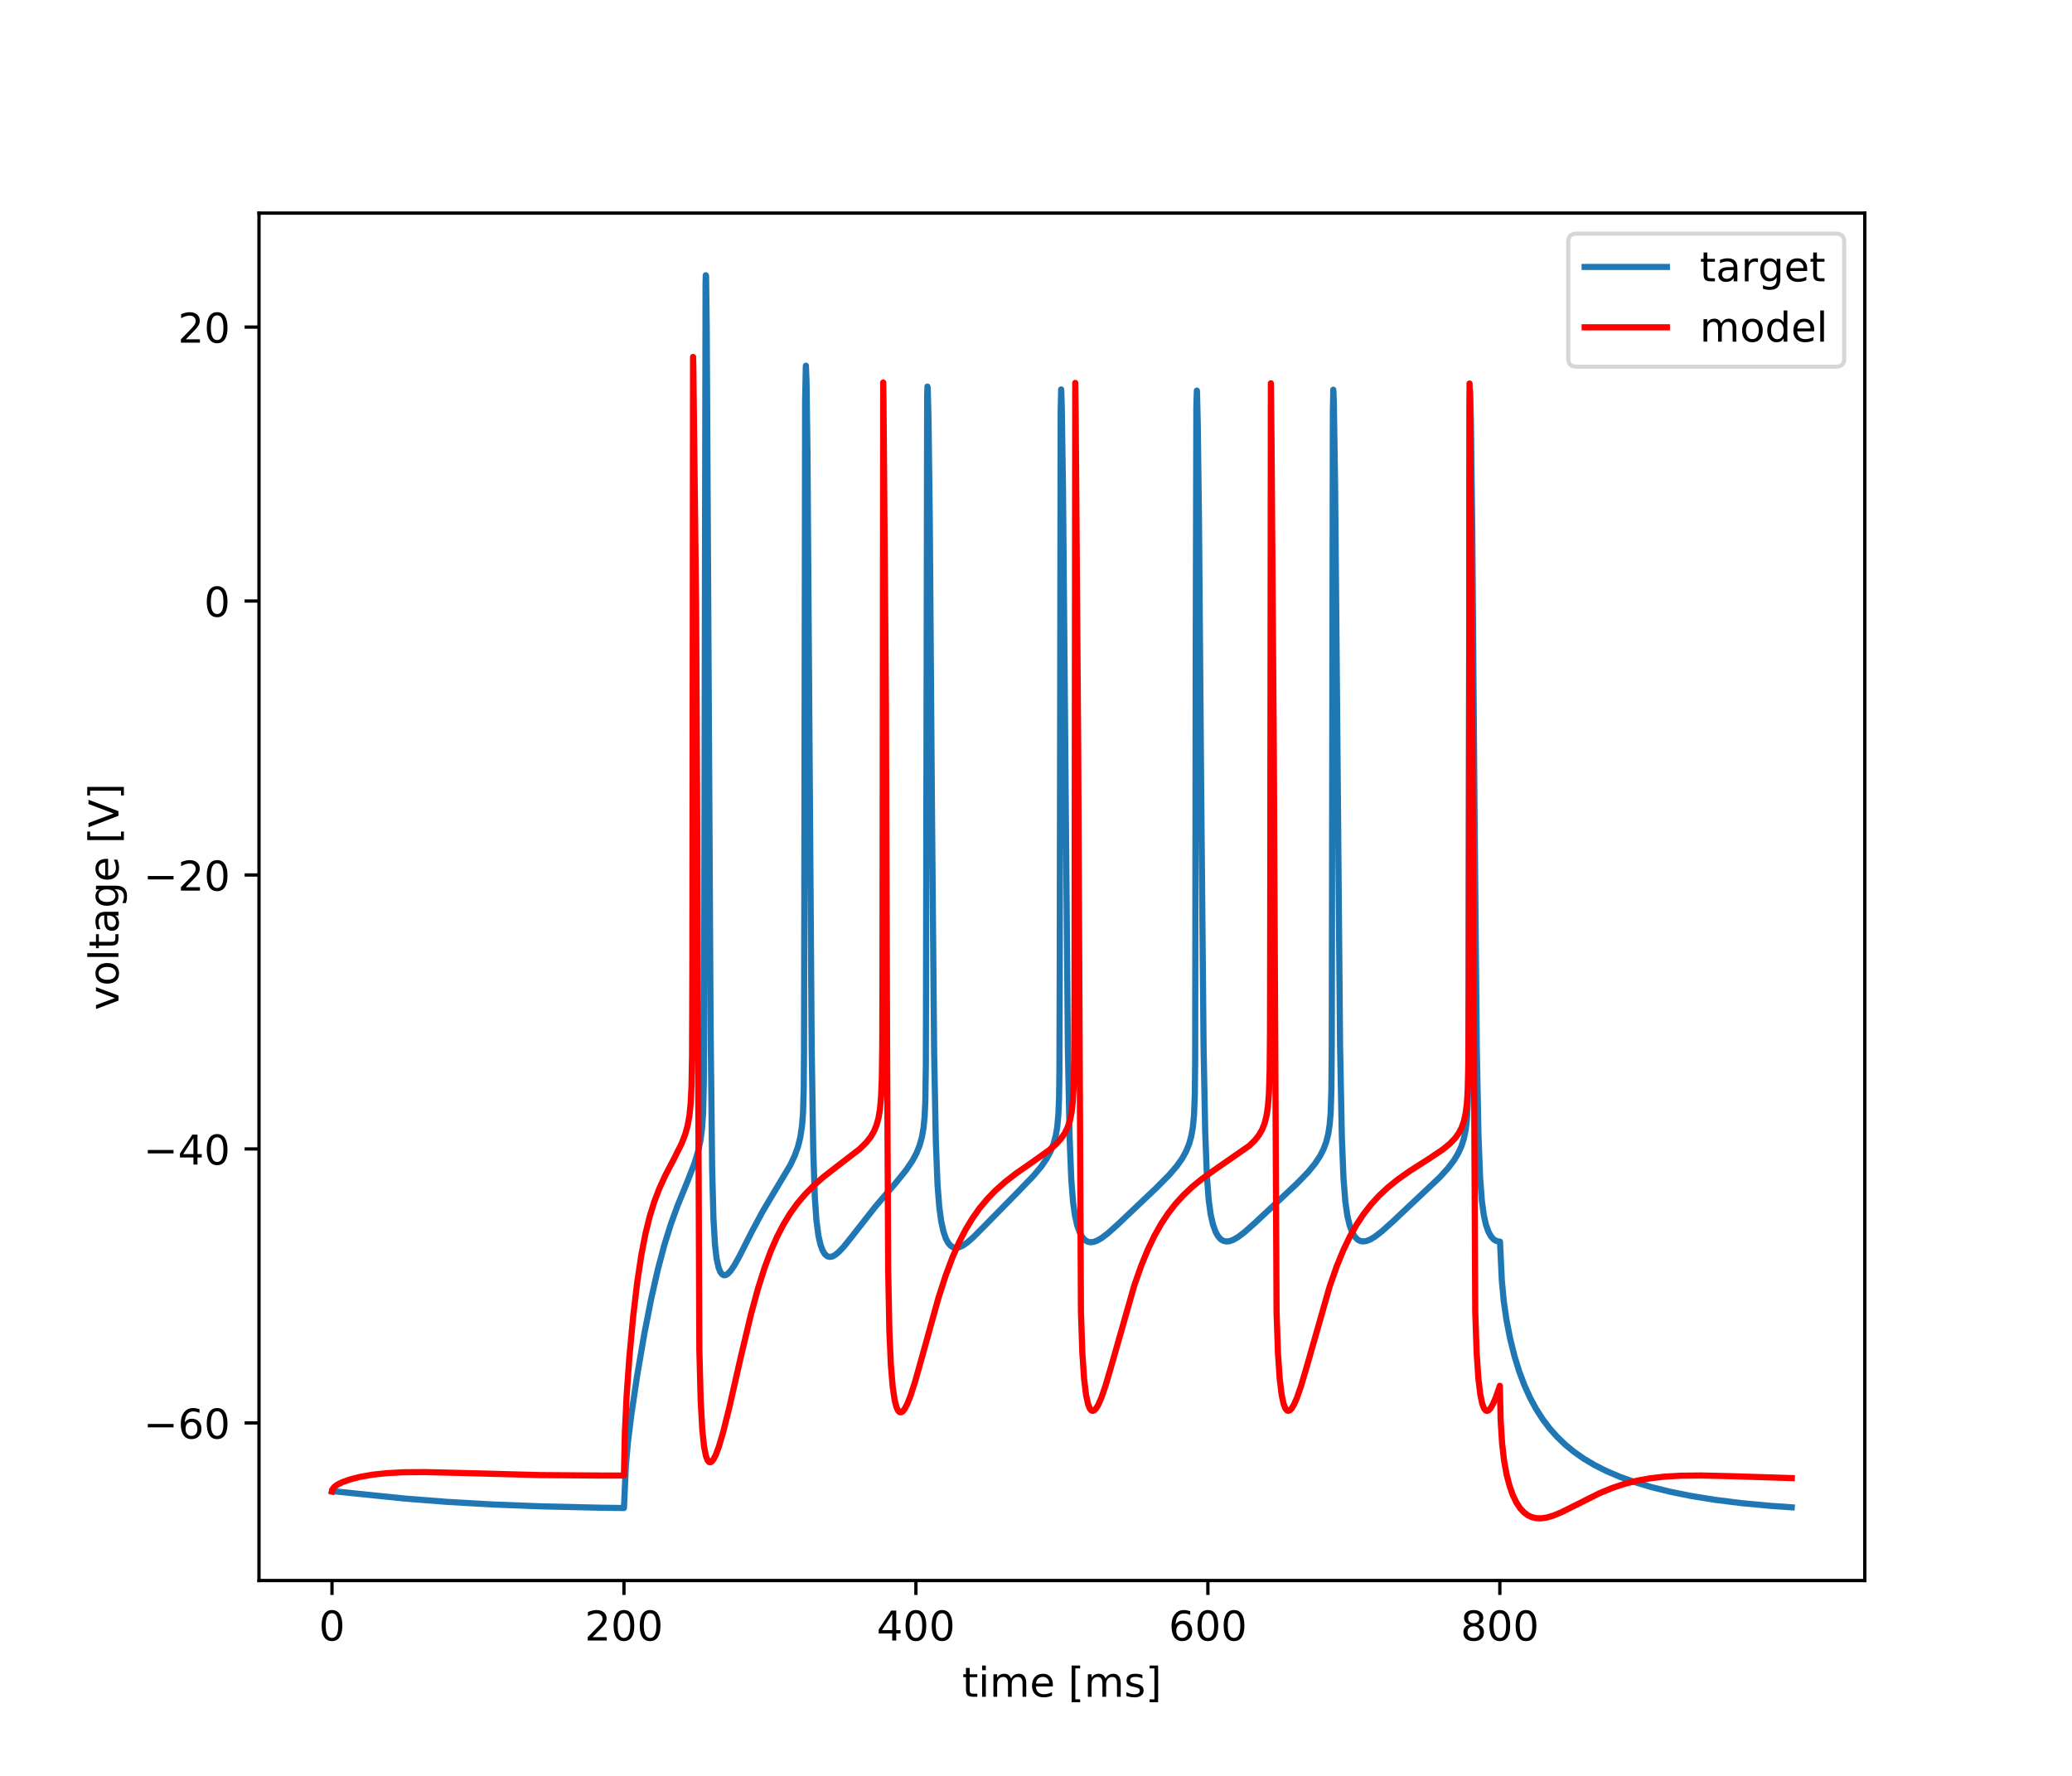 <?xml version="1.0" encoding="utf-8" standalone="no"?>
<!DOCTYPE svg PUBLIC "-//W3C//DTD SVG 1.1//EN"
  "http://www.w3.org/Graphics/SVG/1.1/DTD/svg11.dtd">
<!-- Created with matplotlib (https://matplotlib.org/) -->
<svg height="432pt" version="1.1" viewBox="0 0 504 432" width="504pt" xmlns="http://www.w3.org/2000/svg" xmlns:xlink="http://www.w3.org/1999/xlink">
 <defs>
  <style type="text/css">
*{stroke-linecap:butt;stroke-linejoin:round;}
  </style>
 </defs>
 <g id="figure_1">
  <g id="patch_1">
   <path d="M 0 432 
L 504 432 
L 504 0 
L 0 0 
z
" style="fill:#ffffff;"/>
  </g>
  <g id="axes_1">
   <g id="patch_2">
    <path d="M 63 384.48 
L 453.6 384.48 
L 453.6 51.84 
L 63 51.84 
z
" style="fill:#ffffff;"/>
   </g>
   <g id="matplotlib.axis_1">
    <g id="xtick_1">
     <g id="line2d_1">
      <defs>
       <path d="M 0 0 
L 0 3.5 
" id="mc9c0b31e78" style="stroke:#000000;stroke-width:0.8;"/>
      </defs>
      <g>
       <use style="stroke:#000000;stroke-width:0.8;" x="80.755" xlink:href="#mc9c0b31e78" y="384.48"/>
      </g>
     </g>
     <g id="text_1">
      <!-- 0 -->
      <defs>
       <path d="M 31.781 66.406 
Q 24.172 66.406 20.328 58.906 
Q 16.5 51.422 16.5 36.375 
Q 16.5 21.391 20.328 13.891 
Q 24.172 6.391 31.781 6.391 
Q 39.453 6.391 43.281 13.891 
Q 47.125 21.391 47.125 36.375 
Q 47.125 51.422 43.281 58.906 
Q 39.453 66.406 31.781 66.406 
z
M 31.781 74.219 
Q 44.047 74.219 50.516 64.516 
Q 56.984 54.828 56.984 36.375 
Q 56.984 17.969 50.516 8.266 
Q 44.047 -1.422 31.781 -1.422 
Q 19.531 -1.422 13.062 8.266 
Q 6.594 17.969 6.594 36.375 
Q 6.594 54.828 13.062 64.516 
Q 19.531 74.219 31.781 74.219 
z
" id="DejaVuSans-48"/>
      </defs>
      <g transform="translate(77.573 399.078)scale(0.1 -0.1)">
       <use xlink:href="#DejaVuSans-48"/>
      </g>
     </g>
    </g>
    <g id="xtick_2">
     <g id="line2d_2">
      <g>
       <use style="stroke:#000000;stroke-width:0.8;" x="151.773" xlink:href="#mc9c0b31e78" y="384.48"/>
      </g>
     </g>
     <g id="text_2">
      <!-- 200 -->
      <defs>
       <path d="M 19.188 8.297 
L 53.609 8.297 
L 53.609 0 
L 7.328 0 
L 7.328 8.297 
Q 12.938 14.109 22.625 23.891 
Q 32.328 33.688 34.812 36.531 
Q 39.547 41.844 41.422 45.531 
Q 43.312 49.219 43.312 52.781 
Q 43.312 58.594 39.234 62.25 
Q 35.156 65.922 28.609 65.922 
Q 23.969 65.922 18.812 64.312 
Q 13.672 62.703 7.812 59.422 
L 7.812 69.391 
Q 13.766 71.781 18.938 73 
Q 24.125 74.219 28.422 74.219 
Q 39.75 74.219 46.484 68.547 
Q 53.219 62.891 53.219 53.422 
Q 53.219 48.922 51.531 44.891 
Q 49.859 40.875 45.406 35.406 
Q 44.188 33.984 37.641 27.219 
Q 31.109 20.453 19.188 8.297 
z
" id="DejaVuSans-50"/>
      </defs>
      <g transform="translate(142.229 399.078)scale(0.1 -0.1)">
       <use xlink:href="#DejaVuSans-50"/>
       <use x="63.623" xlink:href="#DejaVuSans-48"/>
       <use x="127.246" xlink:href="#DejaVuSans-48"/>
      </g>
     </g>
    </g>
    <g id="xtick_3">
     <g id="line2d_3">
      <g>
       <use style="stroke:#000000;stroke-width:0.8;" x="222.791" xlink:href="#mc9c0b31e78" y="384.48"/>
      </g>
     </g>
     <g id="text_3">
      <!-- 400 -->
      <defs>
       <path d="M 37.797 64.312 
L 12.891 25.391 
L 37.797 25.391 
z
M 35.203 72.906 
L 47.609 72.906 
L 47.609 25.391 
L 58.016 25.391 
L 58.016 17.188 
L 47.609 17.188 
L 47.609 0 
L 37.797 0 
L 37.797 17.188 
L 4.891 17.188 
L 4.891 26.703 
z
" id="DejaVuSans-52"/>
      </defs>
      <g transform="translate(213.247 399.078)scale(0.1 -0.1)">
       <use xlink:href="#DejaVuSans-52"/>
       <use x="63.623" xlink:href="#DejaVuSans-48"/>
       <use x="127.246" xlink:href="#DejaVuSans-48"/>
      </g>
     </g>
    </g>
    <g id="xtick_4">
     <g id="line2d_4">
      <g>
       <use style="stroke:#000000;stroke-width:0.8;" x="293.809" xlink:href="#mc9c0b31e78" y="384.48"/>
      </g>
     </g>
     <g id="text_4">
      <!-- 600 -->
      <defs>
       <path d="M 33.016 40.375 
Q 26.375 40.375 22.484 35.828 
Q 18.609 31.297 18.609 23.391 
Q 18.609 15.531 22.484 10.953 
Q 26.375 6.391 33.016 6.391 
Q 39.656 6.391 43.531 10.953 
Q 47.406 15.531 47.406 23.391 
Q 47.406 31.297 43.531 35.828 
Q 39.656 40.375 33.016 40.375 
z
M 52.594 71.297 
L 52.594 62.312 
Q 48.875 64.062 45.094 64.984 
Q 41.312 65.922 37.594 65.922 
Q 27.828 65.922 22.672 59.328 
Q 17.531 52.734 16.797 39.406 
Q 19.672 43.656 24.016 45.922 
Q 28.375 48.188 33.594 48.188 
Q 44.578 48.188 50.953 41.516 
Q 57.328 34.859 57.328 23.391 
Q 57.328 12.156 50.688 5.359 
Q 44.047 -1.422 33.016 -1.422 
Q 20.359 -1.422 13.672 8.266 
Q 6.984 17.969 6.984 36.375 
Q 6.984 53.656 15.188 63.938 
Q 23.391 74.219 37.203 74.219 
Q 40.922 74.219 44.703 73.484 
Q 48.484 72.75 52.594 71.297 
z
" id="DejaVuSans-54"/>
      </defs>
      <g transform="translate(284.265 399.078)scale(0.1 -0.1)">
       <use xlink:href="#DejaVuSans-54"/>
       <use x="63.623" xlink:href="#DejaVuSans-48"/>
       <use x="127.246" xlink:href="#DejaVuSans-48"/>
      </g>
     </g>
    </g>
    <g id="xtick_5">
     <g id="line2d_5">
      <g>
       <use style="stroke:#000000;stroke-width:0.8;" x="364.827" xlink:href="#mc9c0b31e78" y="384.48"/>
      </g>
     </g>
     <g id="text_5">
      <!-- 800 -->
      <defs>
       <path d="M 31.781 34.625 
Q 24.75 34.625 20.719 30.859 
Q 16.703 27.094 16.703 20.516 
Q 16.703 13.922 20.719 10.156 
Q 24.75 6.391 31.781 6.391 
Q 38.812 6.391 42.859 10.172 
Q 46.922 13.969 46.922 20.516 
Q 46.922 27.094 42.891 30.859 
Q 38.875 34.625 31.781 34.625 
z
M 21.922 38.812 
Q 15.578 40.375 12.031 44.719 
Q 8.5 49.078 8.5 55.328 
Q 8.5 64.062 14.719 69.141 
Q 20.953 74.219 31.781 74.219 
Q 42.672 74.219 48.875 69.141 
Q 55.078 64.062 55.078 55.328 
Q 55.078 49.078 51.531 44.719 
Q 48 40.375 41.703 38.812 
Q 48.828 37.156 52.797 32.312 
Q 56.781 27.484 56.781 20.516 
Q 56.781 9.906 50.312 4.234 
Q 43.844 -1.422 31.781 -1.422 
Q 19.734 -1.422 13.25 4.234 
Q 6.781 9.906 6.781 20.516 
Q 6.781 27.484 10.781 32.312 
Q 14.797 37.156 21.922 38.812 
z
M 18.312 54.391 
Q 18.312 48.734 21.844 45.562 
Q 25.391 42.391 31.781 42.391 
Q 38.141 42.391 41.719 45.562 
Q 45.312 48.734 45.312 54.391 
Q 45.312 60.062 41.719 63.234 
Q 38.141 66.406 31.781 66.406 
Q 25.391 66.406 21.844 63.234 
Q 18.312 60.062 18.312 54.391 
z
" id="DejaVuSans-56"/>
      </defs>
      <g transform="translate(355.284 399.078)scale(0.1 -0.1)">
       <use xlink:href="#DejaVuSans-56"/>
       <use x="63.623" xlink:href="#DejaVuSans-48"/>
       <use x="127.246" xlink:href="#DejaVuSans-48"/>
      </g>
     </g>
    </g>
    <g id="text_6">
     <!-- time [ms] -->
     <defs>
      <path d="M 18.312 70.219 
L 18.312 54.688 
L 36.812 54.688 
L 36.812 47.703 
L 18.312 47.703 
L 18.312 18.016 
Q 18.312 11.328 20.141 9.422 
Q 21.969 7.516 27.594 7.516 
L 36.812 7.516 
L 36.812 0 
L 27.594 0 
Q 17.188 0 13.234 3.875 
Q 9.281 7.766 9.281 18.016 
L 9.281 47.703 
L 2.688 47.703 
L 2.688 54.688 
L 9.281 54.688 
L 9.281 70.219 
z
" id="DejaVuSans-116"/>
      <path d="M 9.422 54.688 
L 18.406 54.688 
L 18.406 0 
L 9.422 0 
z
M 9.422 75.984 
L 18.406 75.984 
L 18.406 64.594 
L 9.422 64.594 
z
" id="DejaVuSans-105"/>
      <path d="M 52 44.188 
Q 55.375 50.25 60.062 53.125 
Q 64.75 56 71.094 56 
Q 79.641 56 84.281 50.016 
Q 88.922 44.047 88.922 33.016 
L 88.922 0 
L 79.891 0 
L 79.891 32.719 
Q 79.891 40.578 77.094 44.375 
Q 74.312 48.188 68.609 48.188 
Q 61.625 48.188 57.562 43.547 
Q 53.516 38.922 53.516 30.906 
L 53.516 0 
L 44.484 0 
L 44.484 32.719 
Q 44.484 40.625 41.703 44.406 
Q 38.922 48.188 33.109 48.188 
Q 26.219 48.188 22.156 43.531 
Q 18.109 38.875 18.109 30.906 
L 18.109 0 
L 9.078 0 
L 9.078 54.688 
L 18.109 54.688 
L 18.109 46.188 
Q 21.188 51.219 25.484 53.609 
Q 29.781 56 35.688 56 
Q 41.656 56 45.828 52.969 
Q 50 49.953 52 44.188 
z
" id="DejaVuSans-109"/>
      <path d="M 56.203 29.594 
L 56.203 25.203 
L 14.891 25.203 
Q 15.484 15.922 20.484 11.062 
Q 25.484 6.203 34.422 6.203 
Q 39.594 6.203 44.453 7.469 
Q 49.312 8.734 54.109 11.281 
L 54.109 2.781 
Q 49.266 0.734 44.188 -0.344 
Q 39.109 -1.422 33.891 -1.422 
Q 20.797 -1.422 13.156 6.188 
Q 5.516 13.812 5.516 26.812 
Q 5.516 40.234 12.766 48.109 
Q 20.016 56 32.328 56 
Q 43.359 56 49.781 48.891 
Q 56.203 41.797 56.203 29.594 
z
M 47.219 32.234 
Q 47.125 39.594 43.094 43.984 
Q 39.062 48.391 32.422 48.391 
Q 24.906 48.391 20.391 44.141 
Q 15.875 39.891 15.188 32.172 
z
" id="DejaVuSans-101"/>
      <path id="DejaVuSans-32"/>
      <path d="M 8.594 75.984 
L 29.297 75.984 
L 29.297 69 
L 17.578 69 
L 17.578 -6.203 
L 29.297 -6.203 
L 29.297 -13.188 
L 8.594 -13.188 
z
" id="DejaVuSans-91"/>
      <path d="M 44.281 53.078 
L 44.281 44.578 
Q 40.484 46.531 36.375 47.5 
Q 32.281 48.484 27.875 48.484 
Q 21.188 48.484 17.844 46.438 
Q 14.5 44.391 14.5 40.281 
Q 14.5 37.156 16.891 35.375 
Q 19.281 33.594 26.516 31.984 
L 29.594 31.297 
Q 39.156 29.25 43.188 25.516 
Q 47.219 21.781 47.219 15.094 
Q 47.219 7.469 41.188 3.016 
Q 35.156 -1.422 24.609 -1.422 
Q 20.219 -1.422 15.453 -0.562 
Q 10.688 0.297 5.422 2 
L 5.422 11.281 
Q 10.406 8.688 15.234 7.391 
Q 20.062 6.109 24.812 6.109 
Q 31.156 6.109 34.562 8.281 
Q 37.984 10.453 37.984 14.406 
Q 37.984 18.062 35.516 20.016 
Q 33.062 21.969 24.703 23.781 
L 21.578 24.516 
Q 13.234 26.266 9.516 29.906 
Q 5.812 33.547 5.812 39.891 
Q 5.812 47.609 11.281 51.797 
Q 16.75 56 26.812 56 
Q 31.781 56 36.172 55.266 
Q 40.578 54.547 44.281 53.078 
z
" id="DejaVuSans-115"/>
      <path d="M 30.422 75.984 
L 30.422 -13.188 
L 9.719 -13.188 
L 9.719 -6.203 
L 21.391 -6.203 
L 21.391 69 
L 9.719 69 
L 9.719 75.984 
z
" id="DejaVuSans-93"/>
     </defs>
     <g transform="translate(234.038 412.757)scale(0.1 -0.1)">
      <use xlink:href="#DejaVuSans-116"/>
      <use x="39.209" xlink:href="#DejaVuSans-105"/>
      <use x="66.992" xlink:href="#DejaVuSans-109"/>
      <use x="164.404" xlink:href="#DejaVuSans-101"/>
      <use x="225.928" xlink:href="#DejaVuSans-32"/>
      <use x="257.715" xlink:href="#DejaVuSans-91"/>
      <use x="296.729" xlink:href="#DejaVuSans-109"/>
      <use x="394.141" xlink:href="#DejaVuSans-115"/>
      <use x="446.24" xlink:href="#DejaVuSans-93"/>
     </g>
    </g>
   </g>
   <g id="matplotlib.axis_2">
    <g id="ytick_1">
     <g id="line2d_6">
      <defs>
       <path d="M 0 0 
L -3.5 0 
" id="m800476721a" style="stroke:#000000;stroke-width:0.8;"/>
      </defs>
      <g>
       <use style="stroke:#000000;stroke-width:0.8;" x="63" xlink:href="#m800476721a" y="346.138"/>
      </g>
     </g>
     <g id="text_7">
      <!-- −60 -->
      <defs>
       <path d="M 10.594 35.5 
L 73.188 35.5 
L 73.188 27.203 
L 10.594 27.203 
z
" id="DejaVuSans-8722"/>
      </defs>
      <g transform="translate(34.895 349.938)scale(0.1 -0.1)">
       <use xlink:href="#DejaVuSans-8722"/>
       <use x="83.789" xlink:href="#DejaVuSans-54"/>
       <use x="147.412" xlink:href="#DejaVuSans-48"/>
      </g>
     </g>
    </g>
    <g id="ytick_2">
     <g id="line2d_7">
      <g>
       <use style="stroke:#000000;stroke-width:0.8;" x="63" xlink:href="#m800476721a" y="279.494"/>
      </g>
     </g>
     <g id="text_8">
      <!-- −40 -->
      <g transform="translate(34.895 283.293)scale(0.1 -0.1)">
       <use xlink:href="#DejaVuSans-8722"/>
       <use x="83.789" xlink:href="#DejaVuSans-52"/>
       <use x="147.412" xlink:href="#DejaVuSans-48"/>
      </g>
     </g>
    </g>
    <g id="ytick_3">
     <g id="line2d_8">
      <g>
       <use style="stroke:#000000;stroke-width:0.8;" x="63" xlink:href="#m800476721a" y="212.85"/>
      </g>
     </g>
     <g id="text_9">
      <!-- −20 -->
      <g transform="translate(34.895 216.649)scale(0.1 -0.1)">
       <use xlink:href="#DejaVuSans-8722"/>
       <use x="83.789" xlink:href="#DejaVuSans-50"/>
       <use x="147.412" xlink:href="#DejaVuSans-48"/>
      </g>
     </g>
    </g>
    <g id="ytick_4">
     <g id="line2d_9">
      <g>
       <use style="stroke:#000000;stroke-width:0.8;" x="63" xlink:href="#m800476721a" y="146.206"/>
      </g>
     </g>
     <g id="text_10">
      <!-- 0 -->
      <g transform="translate(49.638 150.005)scale(0.1 -0.1)">
       <use xlink:href="#DejaVuSans-48"/>
      </g>
     </g>
    </g>
    <g id="ytick_5">
     <g id="line2d_10">
      <g>
       <use style="stroke:#000000;stroke-width:0.8;" x="63" xlink:href="#m800476721a" y="79.562"/>
      </g>
     </g>
     <g id="text_11">
      <!-- 20 -->
      <g transform="translate(43.275 83.361)scale(0.1 -0.1)">
       <use xlink:href="#DejaVuSans-50"/>
       <use x="63.623" xlink:href="#DejaVuSans-48"/>
      </g>
     </g>
    </g>
    <g id="text_12">
     <!-- voltage [V] -->
     <defs>
      <path d="M 2.984 54.688 
L 12.5 54.688 
L 29.594 8.797 
L 46.688 54.688 
L 56.203 54.688 
L 35.688 0 
L 23.484 0 
z
" id="DejaVuSans-118"/>
      <path d="M 30.609 48.391 
Q 23.391 48.391 19.188 42.75 
Q 14.984 37.109 14.984 27.297 
Q 14.984 17.484 19.156 11.844 
Q 23.344 6.203 30.609 6.203 
Q 37.797 6.203 41.984 11.859 
Q 46.188 17.531 46.188 27.297 
Q 46.188 37.016 41.984 42.703 
Q 37.797 48.391 30.609 48.391 
z
M 30.609 56 
Q 42.328 56 49.016 48.375 
Q 55.719 40.766 55.719 27.297 
Q 55.719 13.875 49.016 6.219 
Q 42.328 -1.422 30.609 -1.422 
Q 18.844 -1.422 12.172 6.219 
Q 5.516 13.875 5.516 27.297 
Q 5.516 40.766 12.172 48.375 
Q 18.844 56 30.609 56 
z
" id="DejaVuSans-111"/>
      <path d="M 9.422 75.984 
L 18.406 75.984 
L 18.406 0 
L 9.422 0 
z
" id="DejaVuSans-108"/>
      <path d="M 34.281 27.484 
Q 23.391 27.484 19.188 25 
Q 14.984 22.516 14.984 16.5 
Q 14.984 11.719 18.141 8.906 
Q 21.297 6.109 26.703 6.109 
Q 34.188 6.109 38.703 11.406 
Q 43.219 16.703 43.219 25.484 
L 43.219 27.484 
z
M 52.203 31.203 
L 52.203 0 
L 43.219 0 
L 43.219 8.297 
Q 40.141 3.328 35.547 0.953 
Q 30.953 -1.422 24.312 -1.422 
Q 15.922 -1.422 10.953 3.297 
Q 6 8.016 6 15.922 
Q 6 25.141 12.172 29.828 
Q 18.359 34.516 30.609 34.516 
L 43.219 34.516 
L 43.219 35.406 
Q 43.219 41.609 39.141 45 
Q 35.062 48.391 27.688 48.391 
Q 23 48.391 18.547 47.266 
Q 14.109 46.141 10.016 43.891 
L 10.016 52.203 
Q 14.938 54.109 19.578 55.047 
Q 24.219 56 28.609 56 
Q 40.484 56 46.344 49.844 
Q 52.203 43.703 52.203 31.203 
z
" id="DejaVuSans-97"/>
      <path d="M 45.406 27.984 
Q 45.406 37.75 41.375 43.109 
Q 37.359 48.484 30.078 48.484 
Q 22.859 48.484 18.828 43.109 
Q 14.797 37.75 14.797 27.984 
Q 14.797 18.266 18.828 12.891 
Q 22.859 7.516 30.078 7.516 
Q 37.359 7.516 41.375 12.891 
Q 45.406 18.266 45.406 27.984 
z
M 54.391 6.781 
Q 54.391 -7.172 48.188 -13.984 
Q 42 -20.797 29.203 -20.797 
Q 24.469 -20.797 20.266 -20.094 
Q 16.062 -19.391 12.109 -17.922 
L 12.109 -9.188 
Q 16.062 -11.328 19.922 -12.344 
Q 23.781 -13.375 27.781 -13.375 
Q 36.625 -13.375 41.016 -8.766 
Q 45.406 -4.156 45.406 5.172 
L 45.406 9.625 
Q 42.625 4.781 38.281 2.391 
Q 33.938 0 27.875 0 
Q 17.828 0 11.672 7.656 
Q 5.516 15.328 5.516 27.984 
Q 5.516 40.672 11.672 48.328 
Q 17.828 56 27.875 56 
Q 33.938 56 38.281 53.609 
Q 42.625 51.219 45.406 46.391 
L 45.406 54.688 
L 54.391 54.688 
z
" id="DejaVuSans-103"/>
      <path d="M 28.609 0 
L 0.781 72.906 
L 11.078 72.906 
L 34.188 11.531 
L 57.328 72.906 
L 67.578 72.906 
L 39.797 0 
z
" id="DejaVuSans-86"/>
     </defs>
     <g transform="translate(28.816 245.754)rotate(-90)scale(0.1 -0.1)">
      <use xlink:href="#DejaVuSans-118"/>
      <use x="59.18" xlink:href="#DejaVuSans-111"/>
      <use x="120.361" xlink:href="#DejaVuSans-108"/>
      <use x="148.145" xlink:href="#DejaVuSans-116"/>
      <use x="187.354" xlink:href="#DejaVuSans-97"/>
      <use x="248.633" xlink:href="#DejaVuSans-103"/>
      <use x="312.109" xlink:href="#DejaVuSans-101"/>
      <use x="373.633" xlink:href="#DejaVuSans-32"/>
      <use x="405.42" xlink:href="#DejaVuSans-91"/>
      <use x="444.434" xlink:href="#DejaVuSans-86"/>
      <use x="512.842" xlink:href="#DejaVuSans-93"/>
     </g>
    </g>
   </g>
   <g id="line2d_11">
    <path clip-path="url(#pd680a8fb57)" d="M 80.755 362.799 
L 81.696 362.811 
L 85.744 363.231 
L 98.545 364.543 
L 108.665 365.337 
L 119.548 365.963 
L 131.746 366.437 
L 146.02 366.762 
L 151.773 366.841 
L 151.862 364.833 
L 152.234 356.651 
L 152.731 350.924 
L 153.566 344.158 
L 154.986 334.623 
L 156.726 324.466 
L 158.413 315.878 
L 160.029 308.763 
L 161.591 302.878 
L 163.153 297.865 
L 164.84 293.22 
L 167.237 287.353 
L 168.941 282.95 
L 169.794 280.145 
L 170.362 277.529 
L 170.752 274.694 
L 171.036 270.623 
L 171.196 263.445 
L 171.249 255.466 
L 171.622 69.285 
L 171.676 66.96 
L 171.747 67.199 
L 171.906 79.945 
L 172.19 132.284 
L 172.847 249.794 
L 173.22 284.075 
L 173.54 296.369 
L 173.913 302.78 
L 174.303 306.134 
L 174.783 308.33 
L 175.226 309.437 
L 175.688 310.025 
L 176.096 310.218 
L 176.523 310.174 
L 177.02 309.883 
L 177.677 309.203 
L 178.529 307.974 
L 179.772 305.766 
L 182.808 299.752 
L 185.471 294.767 
L 188.134 290.279 
L 192.218 283.454 
L 193.336 281.074 
L 194.117 278.877 
L 194.685 276.559 
L 195.094 273.784 
L 195.325 270.846 
L 195.502 264.935 
L 195.573 255.764 
L 195.626 228.466 
L 195.84 97.571 
L 196.017 88.999 
L 196.035 88.958 
L 196.177 92.672 
L 196.408 109.633 
L 196.745 158.11 
L 197.437 255.042 
L 197.81 279.609 
L 198.201 291.252 
L 198.591 296.85 
L 199.071 300.522 
L 199.55 302.676 
L 200.083 304.16 
L 200.651 305.098 
L 201.219 305.587 
L 201.787 305.754 
L 202.391 305.669 
L 203.083 305.328 
L 203.989 304.604 
L 205.232 303.284 
L 207.22 300.798 
L 212.99 293.451 
L 217.855 287.795 
L 220.412 284.631 
L 221.885 282.461 
L 222.915 280.554 
L 223.661 278.715 
L 224.229 276.702 
L 224.637 274.391 
L 224.904 271.683 
L 225.081 267.951 
L 225.206 258.761 
L 225.241 245.344 
L 225.525 96.374 
L 225.596 94.039 
L 225.667 94.588 
L 225.862 102.457 
L 226.164 126.666 
L 226.679 195.248 
L 227.23 256.618 
L 227.638 277.848 
L 228.046 288.102 
L 228.455 293.435 
L 228.934 297.043 
L 229.502 299.635 
L 230.106 301.362 
L 230.692 302.425 
L 231.313 303.104 
L 231.899 303.436 
L 232.538 303.543 
L 233.266 303.425 
L 234.154 303.028 
L 235.237 302.288 
L 236.781 300.938 
L 239.32 298.384 
L 247.416 290.133 
L 251.447 285.959 
L 253.346 283.672 
L 254.643 281.77 
L 255.601 279.961 
L 256.276 278.236 
L 256.809 276.252 
L 257.181 274.016 
L 257.448 271.035 
L 257.608 267.115 
L 257.696 260.652 
L 257.767 237.64 
L 257.998 99.962 
L 258.122 94.727 
L 258.158 95.332 
L 258.264 98.787 
L 258.566 119.055 
L 258.957 163.132 
L 259.756 255.178 
L 260.182 276.959 
L 260.59 287.03 
L 261.016 292.38 
L 261.496 295.777 
L 262.028 298.103 
L 262.65 299.839 
L 263.271 300.95 
L 263.893 301.641 
L 264.532 302.034 
L 265.207 302.188 
L 265.952 302.123 
L 266.84 301.813 
L 267.958 301.171 
L 269.45 300.04 
L 271.722 298.016 
L 281.186 289.05 
L 284.435 285.781 
L 286.281 283.621 
L 287.577 281.776 
L 288.518 280.065 
L 289.246 278.272 
L 289.779 276.355 
L 290.152 274.231 
L 290.436 271.268 
L 290.631 266.168 
L 290.72 257.823 
L 290.844 161.115 
L 291.004 99.107 
L 291.128 95.019 
L 291.164 95.545 
L 291.341 102.948 
L 291.643 126.454 
L 292.176 191.952 
L 292.762 254.672 
L 293.152 275.09 
L 293.561 285.947 
L 294.004 291.848 
L 294.484 295.376 
L 295.052 297.894 
L 295.673 299.628 
L 296.277 300.716 
L 296.916 301.437 
L 297.555 301.838 
L 298.248 302.004 
L 299.029 301.94 
L 299.952 301.619 
L 301.142 300.933 
L 302.686 299.765 
L 305.154 297.582 
L 315.452 287.933 
L 318.151 285.153 
L 319.837 283.108 
L 321.062 281.27 
L 321.95 279.532 
L 322.589 277.814 
L 323.069 275.926 
L 323.424 273.663 
L 323.672 270.736 
L 323.85 265.235 
L 323.939 254.434 
L 323.974 233.994 
L 324.205 100.346 
L 324.311 94.802 
L 324.347 95.278 
L 324.453 98.276 
L 324.755 118.224 
L 325.164 163.566 
L 325.963 254.494 
L 326.389 276.36 
L 326.797 286.658 
L 327.241 292.284 
L 327.738 295.76 
L 328.306 298.145 
L 328.928 299.791 
L 329.584 300.89 
L 330.224 301.535 
L 330.881 301.886 
L 331.555 301.999 
L 332.354 301.893 
L 333.295 301.526 
L 334.485 300.807 
L 336.136 299.526 
L 338.835 297.108 
L 350.198 286.402 
L 352.275 284.111 
L 353.677 282.253 
L 354.725 280.505 
L 355.506 278.767 
L 356.092 276.907 
L 356.518 274.8 
L 356.82 272.18 
L 357.015 268.634 
L 357.14 262.26 
L 357.211 243.312 
L 357.477 97.793 
L 357.566 94.965 
L 357.619 95.546 
L 357.779 102.049 
L 358.116 128.504 
L 358.649 194.587 
L 359.217 254.92 
L 359.625 276.091 
L 360.034 286.625 
L 360.46 292.186 
L 360.939 295.659 
L 361.454 297.935 
L 362.058 299.641 
L 362.679 300.765 
L 363.318 301.48 
L 363.975 301.881 
L 364.65 302.032 
L 364.863 302.037 
L 364.969 304.23 
L 365.307 311.476 
L 365.786 316.586 
L 366.461 321.195 
L 367.348 325.719 
L 368.396 329.919 
L 369.532 333.601 
L 370.775 336.916 
L 372.16 339.985 
L 373.634 342.718 
L 375.214 345.19 
L 376.9 347.428 
L 378.729 349.494 
L 380.735 351.424 
L 382.901 353.198 
L 385.281 354.858 
L 387.89 356.407 
L 390.82 357.881 
L 394.051 359.254 
L 397.673 360.549 
L 401.739 361.762 
L 406.32 362.893 
L 411.415 363.919 
L 417.15 364.842 
L 423.577 365.647 
L 430.732 366.314 
L 435.828 366.67 
L 435.828 366.67 
" style="fill:none;stroke:#1f77b4;stroke-linecap:square;stroke-width:1.5;"/>
   </g>
   <g id="line2d_12">
    <path clip-path="url(#pd680a8fb57)" d="M 80.755 362.799 
L 80.95 362.187 
L 81.358 361.666 
L 82.068 361.147 
L 83.311 360.54 
L 85.211 359.869 
L 87.661 359.246 
L 90.608 358.731 
L 94.07 358.357 
L 98.207 358.141 
L 103.427 358.103 
L 111.399 358.293 
L 131.568 358.831 
L 146.269 358.936 
L 151.773 358.938 
L 151.986 348.843 
L 152.412 339.692 
L 153.087 330.148 
L 154.01 320.274 
L 155.022 311.759 
L 156.016 305.203 
L 157.01 300.081 
L 158.04 295.915 
L 159.141 292.364 
L 160.384 289.104 
L 161.84 285.916 
L 163.988 281.808 
L 165.799 278.19 
L 166.669 275.948 
L 167.272 273.767 
L 167.699 271.384 
L 168 268.435 
L 168.213 263.995 
L 168.338 256.53 
L 168.409 236.391 
L 168.586 86.826 
L 168.64 88.875 
L 169.332 147.8 
L 169.563 194.441 
L 170.113 328.329 
L 170.433 340.641 
L 170.823 347.719 
L 171.249 351.798 
L 171.693 354.109 
L 172.102 355.216 
L 172.475 355.659 
L 172.794 355.719 
L 173.131 355.531 
L 173.558 354.995 
L 174.126 353.872 
L 174.889 351.811 
L 175.901 348.383 
L 177.339 342.647 
L 180.198 330.085 
L 182.648 319.802 
L 184.406 313.356 
L 185.986 308.374 
L 187.513 304.274 
L 189.04 300.8 
L 190.602 297.79 
L 192.218 295.153 
L 193.94 292.763 
L 195.804 290.556 
L 197.881 288.445 
L 200.278 286.332 
L 203.367 283.923 
L 209.12 279.496 
L 210.665 277.98 
L 211.765 276.594 
L 212.582 275.208 
L 213.203 273.716 
L 213.683 271.982 
L 214.056 269.747 
L 214.322 266.73 
L 214.5 262.162 
L 214.606 253.886 
L 214.659 237.124 
L 214.837 93.048 
L 214.908 98.012 
L 215.494 171.048 
L 215.778 254.245 
L 216.044 308.992 
L 216.328 323.71 
L 216.701 332.061 
L 217.145 337.365 
L 217.624 340.615 
L 218.086 342.376 
L 218.512 343.23 
L 218.885 343.54 
L 219.222 343.548 
L 219.595 343.313 
L 220.057 342.734 
L 220.678 341.559 
L 221.495 339.498 
L 222.631 335.968 
L 224.407 329.629 
L 228.259 315.767 
L 230.053 310.224 
L 231.704 305.824 
L 233.302 302.183 
L 234.917 299.047 
L 236.568 296.321 
L 238.308 293.873 
L 240.173 291.635 
L 242.214 289.535 
L 244.505 287.504 
L 247.221 285.399 
L 251.163 282.658 
L 255.104 279.849 
L 256.862 278.327 
L 258.087 276.981 
L 258.992 275.661 
L 259.685 274.256 
L 260.217 272.666 
L 260.626 270.734 
L 260.928 268.234 
L 261.141 264.657 
L 261.283 258.442 
L 261.372 240.933 
L 261.549 93.148 
L 261.656 101.269 
L 262.259 181.716 
L 262.934 319.197 
L 263.271 329.069 
L 263.697 335.38 
L 264.159 339.225 
L 264.638 341.499 
L 265.082 342.639 
L 265.473 343.11 
L 265.81 343.212 
L 266.165 343.077 
L 266.591 342.646 
L 267.142 341.744 
L 267.887 340.046 
L 268.882 337.181 
L 270.338 332.239 
L 275.895 312.74 
L 277.599 307.888 
L 279.215 303.942 
L 280.813 300.612 
L 282.446 297.715 
L 284.133 295.169 
L 285.926 292.862 
L 287.861 290.734 
L 289.992 288.724 
L 292.424 286.738 
L 295.407 284.602 
L 303.894 278.71 
L 305.261 277.368 
L 306.255 276.092 
L 307.018 274.752 
L 307.604 273.271 
L 308.066 271.468 
L 308.403 269.245 
L 308.652 266.106 
L 308.829 260.558 
L 308.918 251.312 
L 308.971 224.3 
L 309.131 93.239 
L 309.149 93.715 
L 309.291 107.717 
L 309.841 182.067 
L 310.516 319.225 
L 310.853 329.068 
L 311.28 335.374 
L 311.741 339.217 
L 312.221 341.489 
L 312.664 342.627 
L 313.055 343.098 
L 313.392 343.2 
L 313.747 343.065 
L 314.174 342.635 
L 314.724 341.735 
L 315.47 340.041 
L 316.464 337.182 
L 317.92 332.251 
L 323.459 312.856 
L 325.164 308.011 
L 326.779 304.069 
L 328.377 300.742 
L 330.011 297.849 
L 331.697 295.308 
L 333.49 293.007 
L 335.426 290.889 
L 337.556 288.892 
L 339.971 286.939 
L 342.865 284.893 
L 347.446 281.971 
L 350.89 279.664 
L 352.665 278.217 
L 353.908 276.926 
L 354.831 275.649 
L 355.524 274.321 
L 356.074 272.774 
L 356.5 270.878 
L 356.82 268.372 
L 357.051 264.589 
L 357.193 258.312 
L 357.282 240.264 
L 357.459 93.297 
L 357.566 101.442 
L 358.169 181.254 
L 358.844 319.068 
L 359.181 328.998 
L 359.607 335.342 
L 360.069 339.204 
L 360.548 341.488 
L 360.992 342.634 
L 361.383 343.11 
L 361.72 343.217 
L 362.075 343.086 
L 362.501 342.66 
L 363.052 341.765 
L 363.78 340.122 
L 364.774 337.281 
L 364.827 337.114 
L 365.023 345.502 
L 365.378 351.151 
L 365.857 355.294 
L 366.461 358.636 
L 367.189 361.455 
L 368.005 363.751 
L 368.875 365.547 
L 369.763 366.89 
L 370.686 367.893 
L 371.627 368.596 
L 372.622 369.061 
L 373.687 369.31 
L 374.859 369.349 
L 376.19 369.163 
L 377.77 368.708 
L 379.777 367.886 
L 382.83 366.367 
L 388.991 363.278 
L 392.152 361.97 
L 395.152 360.968 
L 398.17 360.197 
L 401.348 359.616 
L 404.828 359.212 
L 408.805 358.98 
L 413.723 358.926 
L 420.949 359.093 
L 435.845 359.56 
L 435.845 359.56 
" style="fill:none;stroke:#ff0000;stroke-linecap:square;stroke-width:1.5;"/>
   </g>
   <g id="patch_3">
    <path d="M 63 384.48 
L 63 51.84 
" style="fill:none;stroke:#000000;stroke-linecap:square;stroke-linejoin:miter;stroke-width:0.8;"/>
   </g>
   <g id="patch_4">
    <path d="M 453.6 384.48 
L 453.6 51.84 
" style="fill:none;stroke:#000000;stroke-linecap:square;stroke-linejoin:miter;stroke-width:0.8;"/>
   </g>
   <g id="patch_5">
    <path d="M 63 384.48 
L 453.6 384.48 
" style="fill:none;stroke:#000000;stroke-linecap:square;stroke-linejoin:miter;stroke-width:0.8;"/>
   </g>
   <g id="patch_6">
    <path d="M 63 51.84 
L 453.6 51.84 
" style="fill:none;stroke:#000000;stroke-linecap:square;stroke-linejoin:miter;stroke-width:0.8;"/>
   </g>
   <g id="legend_1">
    <g id="patch_7">
     <path d="M 383.461 89.196 
L 446.6 89.196 
Q 448.6 89.196 448.6 87.196 
L 448.6 58.84 
Q 448.6 56.84 446.6 56.84 
L 383.461 56.84 
Q 381.461 56.84 381.461 58.84 
L 381.461 87.196 
Q 381.461 89.196 383.461 89.196 
z
" style="fill:#ffffff;opacity:0.8;stroke:#cccccc;stroke-linejoin:miter;"/>
    </g>
    <g id="line2d_13">
     <path d="M 385.461 64.938 
L 405.461 64.938 
" style="fill:none;stroke:#1f77b4;stroke-linecap:square;stroke-width:1.5;"/>
    </g>
    <g id="line2d_14"/>
    <g id="text_13">
     <!-- target -->
     <defs>
      <path d="M 41.109 46.297 
Q 39.594 47.172 37.812 47.578 
Q 36.031 48 33.891 48 
Q 26.266 48 22.188 43.047 
Q 18.109 38.094 18.109 28.812 
L 18.109 0 
L 9.078 0 
L 9.078 54.688 
L 18.109 54.688 
L 18.109 46.188 
Q 20.953 51.172 25.484 53.578 
Q 30.031 56 36.531 56 
Q 37.453 56 38.578 55.875 
Q 39.703 55.766 41.062 55.516 
z
" id="DejaVuSans-114"/>
     </defs>
     <g transform="translate(413.461 68.438)scale(0.1 -0.1)">
      <use xlink:href="#DejaVuSans-116"/>
      <use x="39.209" xlink:href="#DejaVuSans-97"/>
      <use x="100.488" xlink:href="#DejaVuSans-114"/>
      <use x="141.586" xlink:href="#DejaVuSans-103"/>
      <use x="205.062" xlink:href="#DejaVuSans-101"/>
      <use x="266.586" xlink:href="#DejaVuSans-116"/>
     </g>
    </g>
    <g id="line2d_15">
     <path d="M 385.461 79.617 
L 405.461 79.617 
" style="fill:none;stroke:#ff0000;stroke-linecap:square;stroke-width:1.5;"/>
    </g>
    <g id="line2d_16"/>
    <g id="text_14">
     <!-- model -->
     <defs>
      <path d="M 45.406 46.391 
L 45.406 75.984 
L 54.391 75.984 
L 54.391 0 
L 45.406 0 
L 45.406 8.203 
Q 42.578 3.328 38.25 0.953 
Q 33.938 -1.422 27.875 -1.422 
Q 17.969 -1.422 11.734 6.484 
Q 5.516 14.406 5.516 27.297 
Q 5.516 40.188 11.734 48.094 
Q 17.969 56 27.875 56 
Q 33.938 56 38.25 53.625 
Q 42.578 51.266 45.406 46.391 
z
M 14.797 27.297 
Q 14.797 17.391 18.875 11.75 
Q 22.953 6.109 30.078 6.109 
Q 37.203 6.109 41.297 11.75 
Q 45.406 17.391 45.406 27.297 
Q 45.406 37.203 41.297 42.844 
Q 37.203 48.484 30.078 48.484 
Q 22.953 48.484 18.875 42.844 
Q 14.797 37.203 14.797 27.297 
z
" id="DejaVuSans-100"/>
     </defs>
     <g transform="translate(413.461 83.117)scale(0.1 -0.1)">
      <use xlink:href="#DejaVuSans-109"/>
      <use x="97.412" xlink:href="#DejaVuSans-111"/>
      <use x="158.594" xlink:href="#DejaVuSans-100"/>
      <use x="222.07" xlink:href="#DejaVuSans-101"/>
      <use x="283.594" xlink:href="#DejaVuSans-108"/>
     </g>
    </g>
   </g>
  </g>
 </g>
 <defs>
  <clipPath id="pd680a8fb57">
   <rect height="332.64" width="390.6" x="63" y="51.84"/>
  </clipPath>
 </defs>
</svg>

